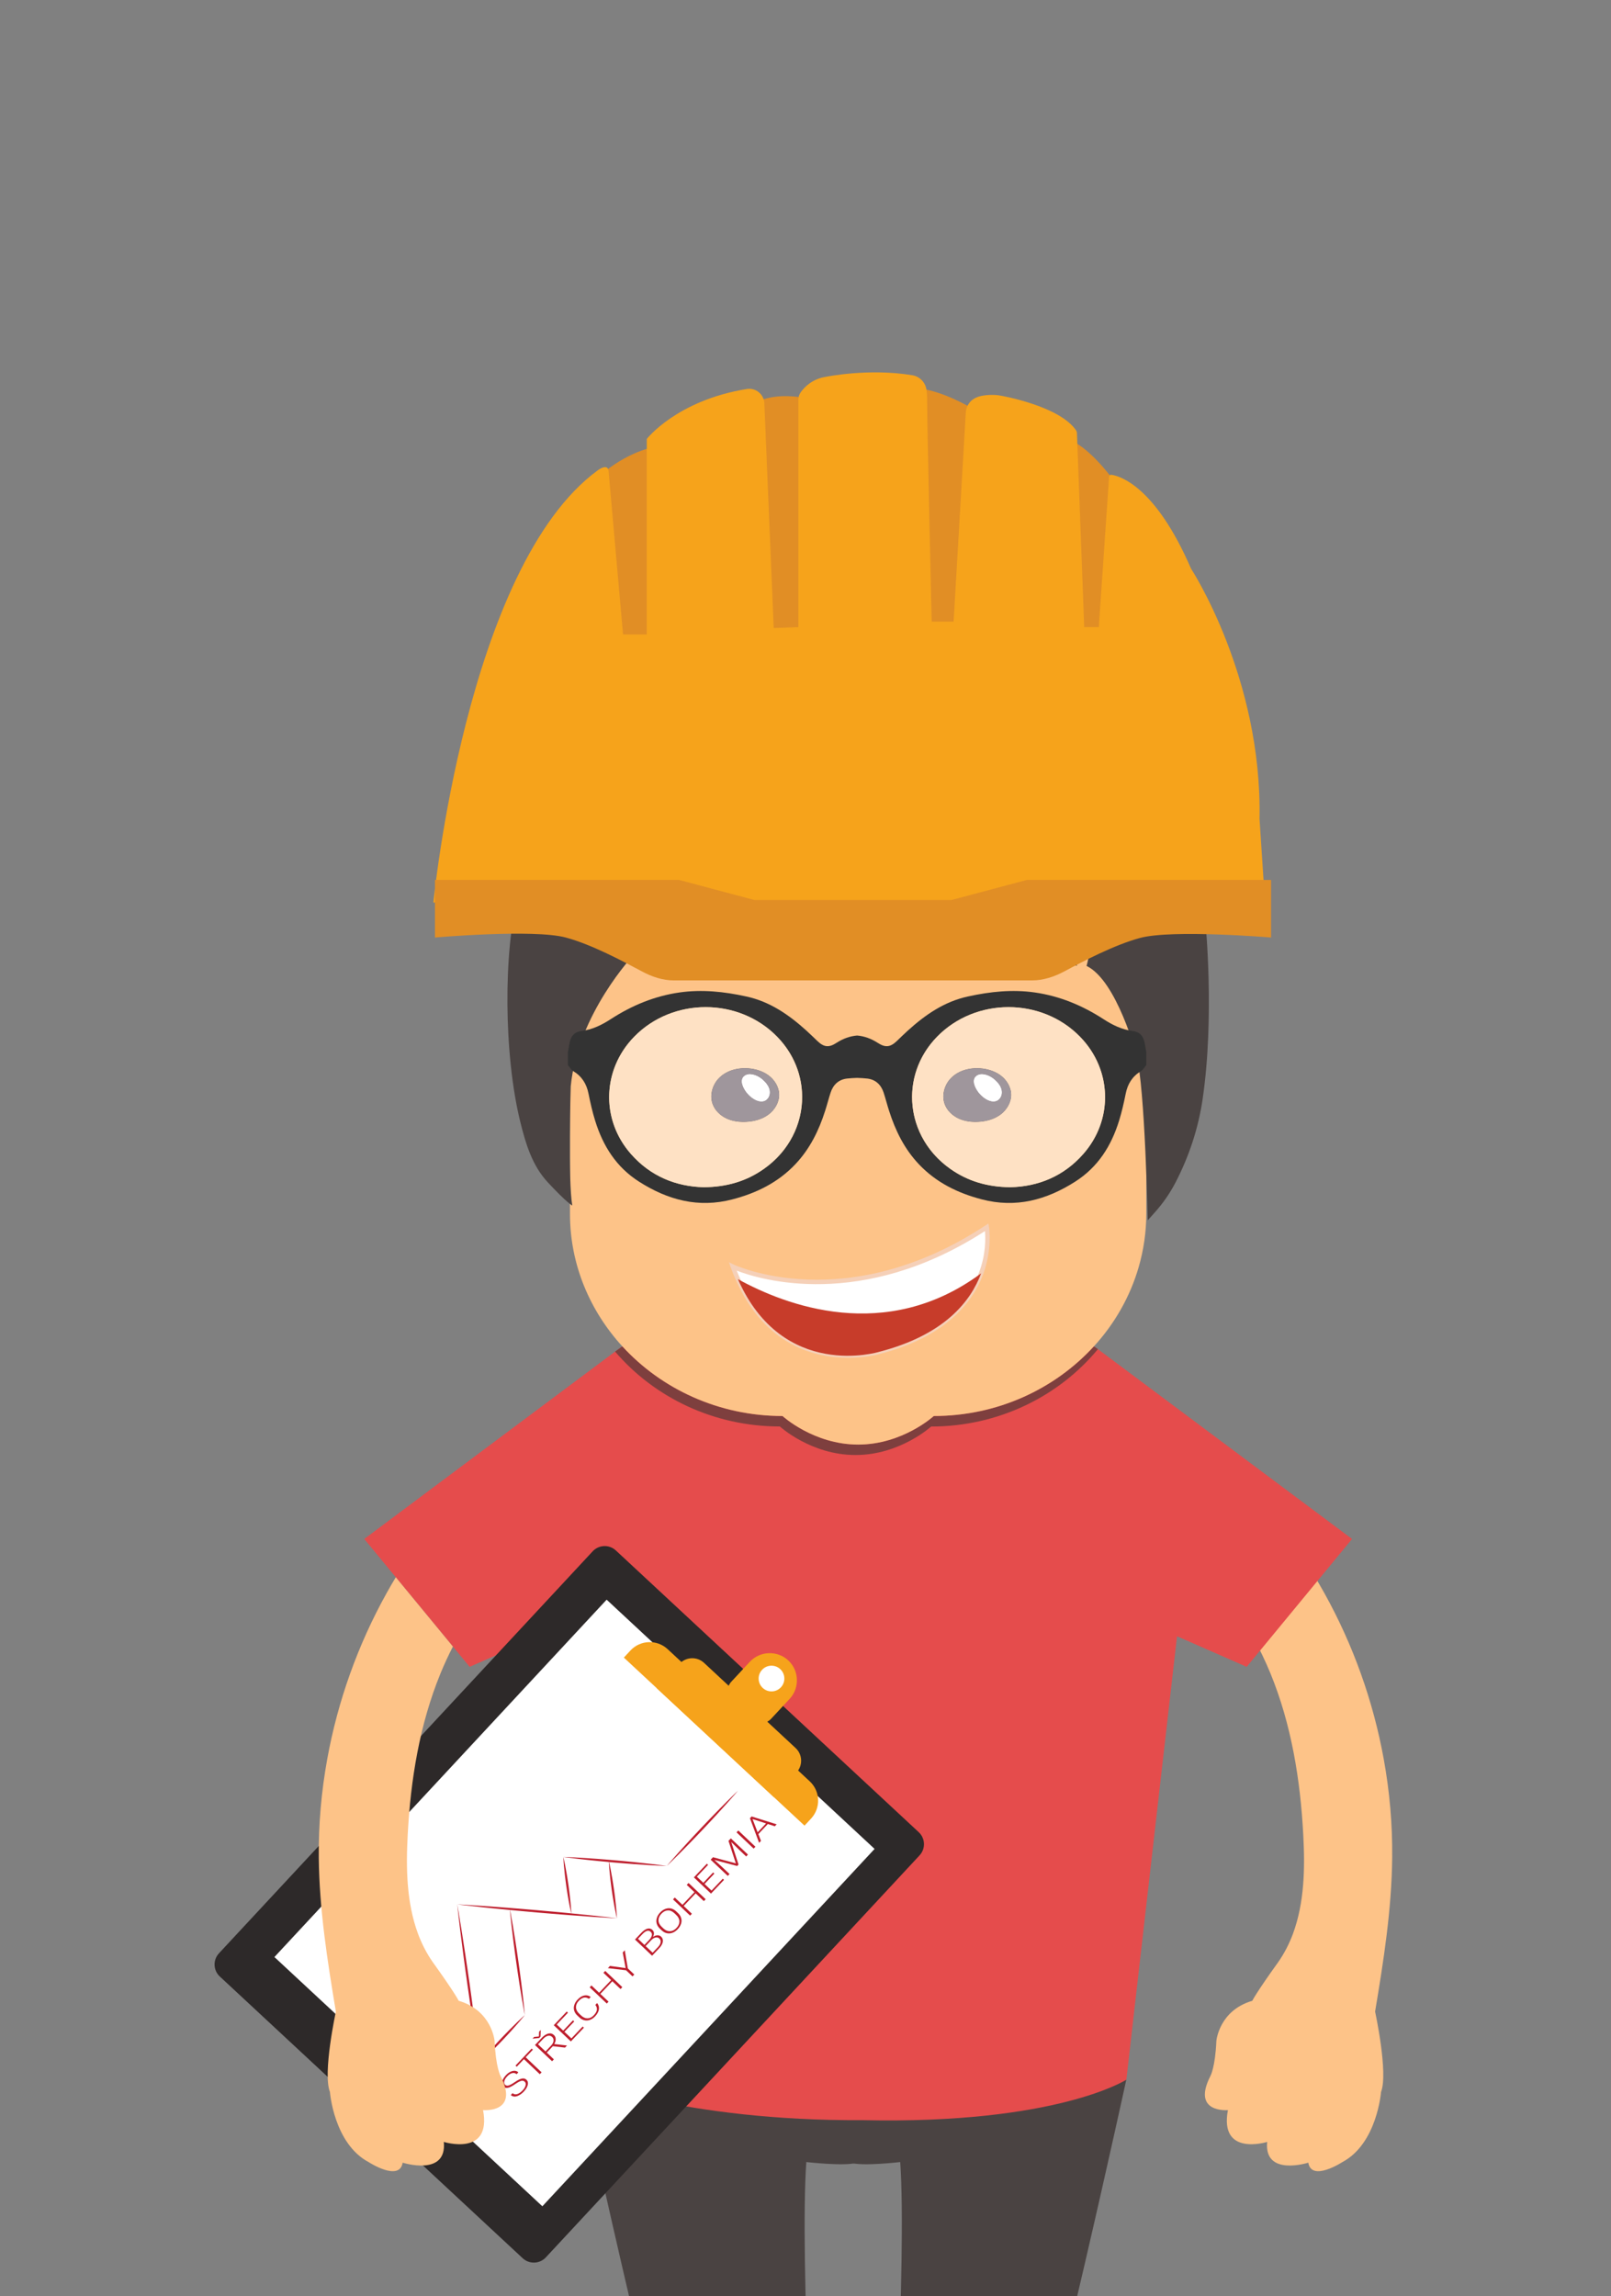 <?xml version="1.0" encoding="UTF-8" standalone="no"?>
<!DOCTYPE svg PUBLIC "-//W3C//DTD SVG 1.1//EN" "http://www.w3.org/Graphics/SVG/1.1/DTD/svg11.dtd">
<svg width="100%" height="100%" viewBox="0 0 400 570" version="1.1" xmlns="http://www.w3.org/2000/svg" xmlns:xlink="http://www.w3.org/1999/xlink" xml:space="preserve" xmlns:serif="http://www.serif.com/" style="fill-rule:evenodd;clip-rule:evenodd;stroke-linejoin:round;stroke-miterlimit:2;">
    <rect x="0" y="0" width="400" height="570" fill="#808080" stroke="none"/>
    <g transform="matrix(0.176,0,0,0.176,-29.196,-155.55)">
        <path d="M1958.33,3244.22C1928.87,3172.34 1881.85,3106.49 1817.84,3062.49C1832.63,3034.42 1854.41,3010.06 1880.66,2992.25C1921.76,2964.3 1940.33,2996.47 1964,3026.11C1990.25,3059.03 2013.85,3093.97 2034.31,3130.79C2074.72,3203.43 2103.11,3282.74 2117.96,3364.51C2126.34,3410.52 2130.43,3457.29 2129.92,3504.06C2129.17,3576.89 2117.84,3649.02 2105.81,3720.91C2105.81,3720.91 2124.68,3807.62 2114.19,3834.23C2114.19,3834.23 2108.72,3907.16 2059.44,3933.24C2059.44,3933.24 2015.98,3961.42 2011.6,3933.94C2011.6,3933.94 1948.82,3954.05 1953.55,3904.69C1953.55,3904.69 1885.71,3925.96 1898.17,3859.81C1898.17,3859.81 1846.4,3864.55 1873.55,3811.6C1873.55,3811.6 1880.27,3799.54 1881.9,3762.19C1881.9,3762.19 1885.63,3719.36 1932.56,3705.64C1932.56,3705.64 1937.47,3695.12 1969.09,3651.16C1977.72,3638.83 1984.64,3625.29 1989.87,3611.32C2006.23,3567 2006.99,3518.6 2004.47,3471.46C2000.38,3393.9 1987.73,3316.1 1958.33,3244.22Z" style="fill:rgb(253,195,136);fill-rule:nonzero;"/>
    </g>
    <g transform="matrix(0.176,0,0,0.176,-29.196,-155.55)">
        <path d="M984.432,3816.89C984.432,3816.89 1089.83,4304 1140.7,4461L1316.69,4461C1316.69,4461 1293.78,4067.81 1303.41,3933.07C1303.41,3933.07 1358,3939.28 1374,3934.13L1374,3817.6L984.432,3816.89Z" style="fill:rgb(74,67,66);fill-rule:nonzero;"/>
    </g>
    <g transform="matrix(0.176,0,0,0.176,-29.196,-155.55)">
        <path d="M1754.84,3816.89C1754.84,3816.89 1648.72,4304 1597.85,4461L1421.86,4461C1421.86,4461 1445.49,4067.81 1435.87,3933.07C1435.87,3933.07 1383,3939.28 1366,3934.13L1366,3817.6L1754.84,3816.89Z" style="fill:rgb(74,67,66);fill-rule:nonzero;"/>
    </g>
    <g transform="matrix(0.176,0,0,0.176,-29.196,-155.55)">
        <path d="M2073.31,3054.31L1924.63,3234.65L1826.38,3191.53L1754.93,3816.9C1754.93,3816.9 1657.3,3879.97 1382.67,3873.99C1130.63,3875.5 984.661,3816.9 984.661,3816.9L926.689,3191.53L828.43,3234.65L804.84,3206.04L724.26,3108.3L679.749,3054.31L1033.64,2790.02L1043.33,2783L1044.02,2783L1345,2781.63L1345,2781.38L1376.46,2781.5L1408,2781.38L1408,2781.63L1709.04,2783L1709.67,2783L1714.77,2786.62L2073.31,3054.31Z" style="fill:rgb(229,76,76);fill-rule:nonzero;"/>
    </g>
    <g transform="matrix(0.176,0,0,0.176,-29.196,-155.55)">
        <path d="M1711.85,2784.54L1709.67,2783L1711.85,2784.54ZM1709.04,2783L1708.73,2783C1708.86,2782.86 1708.99,2782.71 1709.12,2782.58C1718.94,2771.87 1727.93,2760.46 1736,2748.43L1736,2748.6C1727.91,2760.71 1718.89,2772.21 1709.04,2783Z" style="fill:rgb(174,185,184);fill-rule:nonzero;"/>
    </g>
    <g transform="matrix(0.176,0,0,0.176,-29.196,-155.55)">
        <path d="M1736,2748.6L1736,2748.43C1744.62,2735.58 1752.2,2722.03 1758.61,2707.9C1752.2,2722.08 1744.63,2735.69 1736,2748.6Z" style="fill:rgb(174,185,184);fill-rule:nonzero;"/>
    </g>
    <g transform="matrix(0.176,0,0,0.176,-29.196,-155.55)">
        <path d="M1044.02,2783C1020.72,2757.58 1001.98,2728.07 989.185,2695.85C1001.93,2727.87 1020.59,2757.19 1043.84,2782.58C1043.97,2782.71 1044.1,2782.86 1044.23,2783L1044.02,2783Z" style="fill:rgb(174,185,184);fill-rule:nonzero;"/>
    </g>
    <g transform="matrix(0.176,0,0,0.176,-29.196,-155.55)">
        <path d="M1372.79,2935.9C1309.91,2935.9 1266.09,2895.65 1266.09,2895.65C1172.56,2895.65 1088.65,2854.49 1033.64,2790.04L1043.33,2783L1044.23,2783C1099.24,2842.93 1180.2,2880.89 1269.82,2880.89C1269.82,2880.89 1313.7,2921.18 1376.52,2921.18C1439.4,2921.18 1483.23,2880.89 1483.23,2880.89C1572.91,2880.89 1653.73,2842.93 1708.73,2783L1709.67,2783L1711.85,2784.54L1714.77,2786.63C1659.82,2853.03 1574.65,2895.73 1479.48,2895.73C1479.48,2895.73 1435.61,2935.9 1372.79,2935.9Z" style="fill:rgb(126,63,62);fill-rule:nonzero;"/>
    </g>
    <g transform="matrix(0.176,0,0,0.176,-29.196,-155.55)">
        <path d="M1783,2235.39L1783,2596C1783,2621.81 1779.19,2646.93 1772.33,2670.72C1760.25,2712.58 1738.33,2750.72 1709.12,2782.58C1654.11,2842.75 1573.12,2880.89 1483.23,2880.89C1483.23,2880.89 1439.4,2921.18 1376.52,2921.18C1313.7,2921.18 1269.82,2880.89 1269.82,2880.89C1179.99,2880.89 1098.86,2842.75 1043.84,2782.58C998.014,2732.53 969.999,2667.2 969.999,2596L969.999,2235.39C969.999,2215.18 972.455,2195.17 976.672,2176.16C1005.44,2047.5 1126.36,1950 1269.81,1950L1483.19,1950C1647.92,1950 1783,2078.71 1783,2235.39Z" style="fill:rgb(253,195,136);fill-rule:nonzero;"/>
    </g>
    <g transform="matrix(0.176,0,0,0.176,-29.196,-155.55)">
        <path d="M1550.02,2679.64C1535.36,2719.28 1498.08,2766.74 1405.77,2790.46C1405.77,2790.46 1270.36,2831.69 1206.9,2687.84C1204.3,2682.24 1201.94,2676.33 1199.73,2670.18C1199.73,2670.18 1357.46,2746.56 1557.98,2614.69C1557.98,2614.69 1563.19,2644.01 1550.02,2679.64Z" style="fill:white;fill-rule:nonzero;"/>
    </g>
    <g transform="matrix(0.176,0,0,0.176,-29.196,-155.55)">
        <path d="M1205.23,2675.87C1206.71,2679.66 1208.21,2683.18 1209.76,2686.51C1271.34,2826.12 1399.42,2789.11 1404.82,2787.45C1497.95,2763.51 1534,2715.02 1547,2678.55C1557,2652.51 1556.2,2629.71 1555.4,2620.09C1380.98,2732.57 1237.66,2688.37 1205.23,2675.87ZM1362.56,2798.84C1316.42,2798.84 1245.04,2782.09 1204.03,2689.11C1201.54,2683.76 1199.16,2677.9 1196.77,2671.24L1194.17,2664L1201.1,2667.35C1202.66,2668.1 1359.67,2741.33 1556.25,2612.05L1560.24,2609.43L1561.09,2614.14C1561.31,2615.37 1566,2644.72 1553,2680.73C1539,2718.61 1502.21,2768.93 1406.57,2793.51C1406.12,2793.65 1388.24,2798.84 1362.56,2798.84Z" style="fill:rgb(245,208,184);fill-rule:nonzero;"/>
    </g>
    <g transform="matrix(0.176,0,0,0.176,-29.196,-155.55)">
        <path d="M1550.02,2679.64C1535.36,2719.28 1498.08,2766.74 1405.77,2790.46C1405.77,2790.46 1270.36,2831.69 1206.9,2687.84C1273.19,2724.41 1415.47,2779.51 1550.02,2679.64Z" style="fill:rgb(199,60,42);fill-rule:nonzero;"/>
    </g>
    <g transform="matrix(0.176,0,0,0.176,-29.196,-155.55)">
        <path d="M1795.35,2593.38L1785.05,2604.92C1785.05,2604.92 1781.29,2418.63 1769.16,2371.92C1769.16,2371.92 1741.56,2266.75 1698.79,2246.12C1698.79,2246.12 1736.4,2116.59 1638.12,2073.6C1638.12,2073.6 1518.91,2193.96 1324.16,2193.1C1324.16,2193.1 1188.57,2203.42 1065.72,2119.17C1065.72,2119.17 1036.6,2167.31 1060.26,2230.07C1060.26,2230.07 981.084,2313.46 971.075,2415.76C971.075,2415.76 967.023,2549.61 973.27,2584.03C973.27,2584.03 966.055,2580.78 938.649,2551.28C916.547,2527.48 907.482,2496.81 899.862,2465.98C876.295,2370.63 876.147,2224.84 896.756,2146.96C896.756,2146.96 927.09,2016.29 953.785,2005.97C953.785,2005.97 893.116,1820.28 905.856,1772.71C905.856,1772.71 941.651,1863.27 1061.17,1852.38C1061.17,1852.38 1010.21,1782.46 1021.73,1707.95C1021.73,1707.95 1112.73,1775.01 1209.2,1757.24C1209.2,1757.24 1270.51,1750.66 1310.22,1735.57C1327.05,1729.18 1344.35,1723.97 1362.18,1720.86C1430.07,1709.03 1575.22,1696.07 1645.4,1783.03C1645.4,1783.03 1700.91,1840.63 1710.01,1898.66C1710.01,1898.66 1859.25,2003.11 1866.53,2185.36C1866.53,2185.36 1879.64,2317.63 1862.47,2434.16C1856.48,2474.79 1843.56,2514.23 1824.51,2551.09C1816.67,2566.27 1806.88,2580.47 1795.35,2593.38Z" style="fill:rgb(74,67,66);fill-rule:nonzero;"/>
    </g>
    <g transform="matrix(0.176,0,0,0.176,-29.196,-155.55)">
        <path d="M937.721,1850.08C937.721,1850.08 1057.84,2271.91 1495.87,2120.6C1495.87,2120.6 1063.91,2148.11 937.721,1850.08Z" style="fill:rgb(102,99,98);fill-rule:nonzero;"/>
    </g>
    <g transform="matrix(0.176,0,0,0.176,-29.196,-155.55)">
        <path d="M1056.91,1771.09C1056.91,1771.09 1193.63,2140.35 1574.29,1977.94C1574.29,1977.94 1190.41,2029.41 1056.91,1771.09Z" style="fill:rgb(102,99,98);fill-rule:nonzero;"/>
    </g>
    <g transform="matrix(0.176,0,0,0.176,-29.196,-155.55)">
        <path d="M1179.73,2404.68C1170.62,2414.29 1166.68,2429.04 1171.39,2441.42C1174.78,2450.31 1182.22,2457.33 1190.86,2461.33C1199.5,2465.34 1209.24,2466.53 1218.74,2466.02C1229.84,2465.43 1241.06,2462.45 1249.98,2455.84C1258.91,2449.22 1265.25,2438.62 1265.08,2427.51C1264.91,2416.3 1258.14,2405.82 1248.88,2399.51C1233.28,2388.88 1209.66,2387.37 1192.66,2395.43C1187.84,2397.71 1183.4,2400.8 1179.73,2404.68Z" style="fill:rgb(62,44,56);fill-rule:nonzero;"/>
    </g>
    <g transform="matrix(0.176,0,0,0.176,-29.196,-155.55)">
        <path d="M1224.46,2398.82C1220.33,2398.6 1215.83,2400.18 1213.71,2403.73C1211.42,2407.58 1212.45,2412.54 1214.27,2416.63C1217.45,2423.78 1222.87,2429.93 1229.57,2433.98C1234.2,2436.77 1240.07,2438.56 1244.98,2436.29C1249.27,2434.31 1251.82,2429.5 1251.9,2424.78C1251.98,2420.06 1249.89,2415.51 1246.93,2411.83C1241.52,2405.09 1233.33,2399.28 1224.46,2398.82Z" style="fill:white;fill-rule:nonzero;"/>
    </g>
    <g transform="matrix(0.176,0,0,0.176,-29.196,-155.55)">
        <path d="M1507.05,2404.68C1497.94,2414.29 1494,2429.04 1498.71,2441.42C1502.1,2450.31 1509.54,2457.33 1518.18,2461.33C1526.81,2465.34 1536.56,2466.53 1546.06,2466.02C1557.16,2465.43 1568.38,2462.45 1577.3,2455.84C1586.23,2449.22 1592.57,2438.62 1592.4,2427.51C1592.23,2416.3 1585.46,2405.82 1576.2,2399.51C1560.6,2388.88 1536.97,2387.37 1519.97,2395.43C1515.16,2397.71 1510.72,2400.8 1507.05,2404.68Z" style="fill:rgb(62,44,56);fill-rule:nonzero;"/>
    </g>
    <g transform="matrix(0.176,0,0,0.176,-29.196,-155.55)">
        <path d="M1551.78,2398.82C1547.64,2398.6 1543.15,2400.18 1541.03,2403.73C1538.74,2407.58 1539.77,2412.54 1541.58,2416.63C1544.77,2423.78 1550.18,2429.93 1556.89,2433.98C1561.52,2436.77 1567.39,2438.56 1572.3,2436.29C1576.58,2434.31 1579.14,2429.5 1579.22,2424.78C1579.3,2420.06 1577.21,2415.51 1574.25,2411.83C1568.84,2405.09 1560.65,2399.28 1551.78,2398.82Z" style="fill:white;fill-rule:nonzero;"/>
    </g>
    <g transform="matrix(0.176,0,0,0.176,-29.196,-155.55)">
        <path d="M1694.07,2511.4C1666.38,2542.88 1630.62,2557.23 1591.41,2558.23C1558.87,2557.92 1531.04,2549.74 1506.24,2532.11C1442.92,2487.29 1434.36,2401 1487.74,2346.11C1541.93,2290.4 1635.09,2290.27 1689.42,2345.85C1734.73,2392.12 1736.94,2462.81 1694.07,2511.4ZM1243.89,2532.11C1219.08,2549.74 1191.26,2557.92 1158.72,2558.23C1119.5,2557.23 1083.75,2542.88 1056.05,2511.4C1013.19,2462.81 1015.39,2392.12 1060.71,2345.85C1115.03,2290.27 1208.19,2290.4 1262.39,2346.11C1315.77,2401 1307.21,2487.29 1243.89,2532.11ZM1780.56,2353.91C1778.48,2344.85 1774.01,2339.19 1763.63,2337.86C1748.71,2335.97 1735.24,2329.36 1722.65,2321.18C1692.94,2301.92 1660.9,2288.58 1625.65,2283.54C1593.93,2279.01 1562.83,2282.34 1531.67,2289.14C1498.06,2296.38 1471.37,2314.95 1446.63,2337.3C1441.28,2342.14 1436.12,2347.24 1430.9,2352.21C1421.77,2360.84 1414.84,2361.53 1404.27,2354.67C1394.64,2348.44 1384.88,2345.1 1375.06,2344.28C1365.24,2345.1 1355.48,2348.44 1345.86,2354.67C1335.28,2361.53 1328.36,2360.84 1319.23,2352.21C1314,2347.24 1308.84,2342.14 1303.49,2337.3C1278.76,2314.95 1252.07,2296.38 1218.46,2289.14C1187.3,2282.34 1156.2,2279.01 1124.48,2283.54C1089.23,2288.58 1057.19,2301.92 1027.47,2321.18C1014.89,2329.36 1001.41,2335.97 986.499,2337.86C976.114,2339.19 971.644,2344.85 969.566,2353.91C968.559,2358.57 967.929,2363.29 967.047,2368.01L967.047,2385.89C969.566,2388.78 971.515,2392.62 974.663,2394.51C986.812,2401.88 993.359,2412.45 996.129,2426.18C998.71,2439.02 1001.6,2451.92 1005.51,2464.45C1016.52,2499.95 1035.16,2529.78 1067.45,2550.37C1108.11,2576.3 1151.16,2587.82 1198.88,2575.42C1232.93,2566.61 1263.65,2551.56 1288.13,2525.57C1308.4,2504.1 1321.06,2478.36 1329.93,2450.54C1332.7,2442.04 1334.84,2433.41 1337.61,2424.92C1341.26,2413.71 1348.94,2406.35 1360.71,2404.96C1365.43,2404.46 1370.28,2404.14 1375.06,2404.02C1379.85,2404.14 1384.69,2404.46 1389.41,2404.96C1401.19,2406.35 1408.87,2413.71 1412.52,2424.92C1415.28,2433.41 1417.43,2442.04 1420.19,2450.54C1429.07,2478.36 1441.72,2504.1 1461.99,2525.57C1486.48,2551.56 1517.2,2566.61 1551.25,2575.42C1598.96,2587.82 1642.02,2576.3 1682.68,2550.37C1714.97,2529.78 1733.6,2499.95 1744.62,2464.45C1748.52,2451.92 1751.42,2439.02 1754,2426.18C1756.77,2412.45 1763.31,2401.88 1775.46,2394.51C1778.61,2392.62 1780.56,2388.78 1783.08,2385.89L1783.08,2368.01C1782.2,2363.29 1781.57,2358.57 1780.56,2353.91Z" style="fill:rgb(51,51,51);fill-rule:nonzero;"/>
    </g>
    <g transform="matrix(0.176,0,0,0.176,-29.196,-155.55)">
        <path d="M1158.72,2558.23C1119.5,2557.23 1083.75,2542.88 1056.05,2511.4C1035.46,2488.06 1025.27,2459.61 1025.26,2431.22C1025.26,2400.52 1037.17,2369.89 1060.71,2345.85C1087.82,2318.11 1124.62,2304.25 1161.41,2304.25C1198.33,2304.25 1235.24,2318.2 1262.39,2346.11C1286,2370.39 1297.5,2400.82 1297.49,2431.08C1297.48,2469.23 1279.19,2507.12 1243.89,2532.11C1219.08,2549.74 1191.26,2557.92 1158.72,2558.23ZM1216.81,2390.3C1208.31,2390.3 1199.89,2392 1192.66,2395.43C1187.84,2397.71 1183.4,2400.8 1179.73,2404.68C1170.62,2414.29 1166.68,2429.04 1171.39,2441.42C1174.78,2450.31 1182.22,2457.33 1190.86,2461.33C1198.26,2464.76 1206.48,2466.13 1214.66,2466.13C1216.03,2466.13 1217.39,2466.09 1218.74,2466.02C1229.84,2465.43 1241.06,2462.45 1249.98,2455.84C1258.91,2449.22 1265.25,2438.62 1265.08,2427.51C1264.91,2416.3 1258.14,2405.82 1248.88,2399.51C1239.91,2393.4 1228.3,2390.3 1216.81,2390.3Z" style="fill:rgb(254,225,196);fill-rule:nonzero;"/>
    </g>
    <g transform="matrix(0.176,0,0,0.176,-29.196,-155.55)">
        <path d="M1214.66,2466.13C1206.48,2466.13 1198.26,2464.76 1190.86,2461.33C1182.22,2457.33 1174.78,2450.31 1171.39,2441.42C1166.68,2429.04 1170.62,2414.29 1179.73,2404.68C1183.4,2400.8 1187.84,2397.71 1192.66,2395.43C1199.89,2392 1208.31,2390.3 1216.81,2390.3C1228.3,2390.3 1239.91,2393.4 1248.88,2399.51C1258.14,2405.82 1264.91,2416.3 1265.08,2427.51C1265.25,2438.62 1258.91,2449.22 1249.98,2455.84C1241.06,2462.45 1229.84,2465.43 1218.74,2466.02C1217.39,2466.09 1216.03,2466.13 1214.66,2466.13ZM1223.71,2398.8C1219.79,2398.8 1215.7,2400.39 1213.71,2403.73C1211.42,2407.58 1212.45,2412.54 1214.27,2416.63C1217.45,2423.78 1222.87,2429.93 1229.57,2433.98C1232.73,2435.88 1236.47,2437.32 1240.08,2437.32C1241.77,2437.32 1243.42,2437.01 1244.98,2436.29C1249.27,2434.31 1251.82,2429.5 1251.9,2424.78C1251.98,2420.06 1249.89,2415.51 1246.93,2411.83C1241.52,2405.09 1233.33,2399.28 1224.46,2398.82C1224.21,2398.81 1223.96,2398.8 1223.71,2398.8Z" style="fill:rgb(159,150,156);fill-rule:nonzero;"/>
    </g>
    <g transform="matrix(0.176,0,0,0.176,-29.196,-155.55)">
        <path d="M1240.08,2437.32C1236.47,2437.32 1232.73,2435.88 1229.57,2433.98C1222.87,2429.93 1217.45,2423.78 1214.27,2416.63C1212.45,2412.54 1211.42,2407.58 1213.71,2403.73C1215.7,2400.39 1219.79,2398.8 1223.71,2398.8C1223.96,2398.8 1224.21,2398.81 1224.46,2398.82C1233.33,2399.28 1241.52,2405.09 1246.93,2411.83C1249.89,2415.51 1251.98,2420.06 1251.9,2424.78C1251.82,2429.5 1249.27,2434.31 1244.98,2436.29C1243.42,2437.01 1241.77,2437.32 1240.08,2437.32Z" style="fill:white;fill-rule:nonzero;"/>
    </g>
    <g transform="matrix(0.176,0,0,0.176,-29.196,-155.55)">
        <path d="M1591.41,2558.23C1558.87,2557.92 1531.04,2549.74 1506.24,2532.11C1470.93,2507.12 1452.65,2469.23 1452.64,2431.08C1452.63,2400.82 1464.12,2370.39 1487.74,2346.11C1514.88,2318.21 1551.8,2304.25 1588.72,2304.25C1625.51,2304.25 1662.3,2318.11 1689.42,2345.85C1712.96,2369.89 1724.87,2400.52 1724.86,2431.22C1724.86,2459.61 1714.67,2488.06 1694.07,2511.4C1666.38,2542.88 1630.62,2557.23 1591.41,2558.23ZM1544.13,2390.3C1535.63,2390.3 1527.21,2392 1519.97,2395.43C1515.16,2397.71 1510.72,2400.8 1507.05,2404.68C1497.94,2414.29 1494,2429.04 1498.71,2441.42C1502.1,2450.31 1509.54,2457.33 1518.18,2461.33C1525.58,2464.76 1533.8,2466.13 1541.98,2466.13C1543.34,2466.13 1544.7,2466.09 1546.06,2466.02C1557.16,2465.43 1568.38,2462.45 1577.3,2455.84C1586.23,2449.22 1592.57,2438.62 1592.4,2427.51C1592.23,2416.3 1585.46,2405.82 1576.2,2399.51C1567.23,2393.4 1555.61,2390.3 1544.13,2390.3Z" style="fill:rgb(254,225,196);fill-rule:nonzero;"/>
    </g>
    <g transform="matrix(0.176,0,0,0.176,-29.196,-155.55)">
        <path d="M1541.98,2466.13C1533.8,2466.13 1525.58,2464.76 1518.18,2461.33C1509.54,2457.33 1502.1,2450.31 1498.71,2441.42C1494,2429.04 1497.94,2414.29 1507.05,2404.68C1510.72,2400.8 1515.16,2397.71 1519.97,2395.43C1527.21,2392 1535.63,2390.3 1544.13,2390.3C1555.61,2390.3 1567.23,2393.4 1576.2,2399.51C1585.46,2405.82 1592.23,2416.3 1592.4,2427.51C1592.57,2438.62 1586.23,2449.22 1577.3,2455.84C1568.38,2462.45 1557.16,2465.43 1546.06,2466.02C1544.7,2466.09 1543.34,2466.13 1541.98,2466.13ZM1551.03,2398.8C1547.11,2398.8 1543.02,2400.39 1541.03,2403.73C1538.74,2407.58 1539.77,2412.54 1541.58,2416.63C1544.77,2423.78 1550.18,2429.93 1556.89,2433.98C1560.05,2435.88 1563.79,2437.32 1567.4,2437.32C1569.08,2437.32 1570.74,2437.01 1572.3,2436.29C1576.58,2434.31 1579.14,2429.5 1579.22,2424.78C1579.3,2420.06 1577.21,2415.51 1574.25,2411.83C1568.84,2405.09 1560.65,2399.28 1551.78,2398.82C1551.53,2398.81 1551.28,2398.8 1551.03,2398.8Z" style="fill:rgb(159,150,156);fill-rule:nonzero;"/>
    </g>
    <g transform="matrix(0.176,0,0,0.176,-29.196,-155.55)">
        <path d="M1567.4,2437.32C1563.79,2437.32 1560.05,2435.88 1556.89,2433.98C1550.18,2429.93 1544.77,2423.78 1541.58,2416.63C1539.77,2412.54 1538.74,2407.58 1541.03,2403.73C1543.02,2400.39 1547.11,2398.8 1551.03,2398.8C1551.28,2398.8 1551.53,2398.81 1551.78,2398.82C1560.65,2399.28 1568.84,2405.09 1574.25,2411.83C1577.21,2415.51 1579.3,2420.06 1579.22,2424.78C1579.14,2429.5 1576.58,2434.31 1572.3,2436.29C1570.74,2437.01 1569.08,2437.32 1567.4,2437.32Z" style="fill:white;fill-rule:nonzero;"/>
    </g>
    <g transform="matrix(0.176,0,0,0.176,-29.196,-155.55)">
        <path d="M1070.16,2245.88C1070.16,2245.88 1083.93,2209.3 1149.81,2203.68C1149.81,2203.68 1282.17,2193.83 1305.59,2237.4L1201.86,2228.79C1193.87,2228.13 1185.81,2227.94 1177.78,2228.31C1155.6,2229.31 1110.14,2232.91 1070.16,2245.88Z" style="fill:rgb(61,55,54);fill-rule:nonzero;"/>
    </g>
    <g transform="matrix(0.176,0,0,0.176,-29.196,-155.55)">
        <path d="M1685.37,2245.88C1685.37,2245.88 1671.6,2209.3 1605.72,2203.68C1605.72,2203.68 1473.36,2193.83 1449.94,2237.4L1553.68,2228.79C1561.66,2228.13 1569.72,2227.94 1577.75,2228.31C1599.93,2229.31 1645.4,2232.91 1685.37,2245.88Z" style="fill:rgb(61,55,54);fill-rule:nonzero;"/>
    </g>
    <g transform="matrix(0.176,0,0,0.176,-29.196,-155.55)">
        <path d="M1014.87,1552.5C1014.87,1552.5 1062.87,1508.05 1119.55,1511.92L1119.55,1847.52C1119.55,1847.52 1022.77,1858.47 1022.77,1853.97C1022.77,1849.46 1014.87,1552.5 1014.87,1552.5Z" style="fill:rgb(225,142,37);fill-rule:nonzero;"/>
    </g>
    <g transform="matrix(0.176,0,0,0.176,-29.196,-155.55)">
        <path d="M1232.28,1450.43C1238.07,1450.43 1261.26,1432.25 1327.61,1450.93L1355.96,1823.75C1355.96,1823.75 1234.85,1827.29 1234.85,1823.75C1234.85,1816.66 1232.28,1450.43 1232.28,1450.43Z" style="fill:rgb(225,142,37);fill-rule:nonzero;"/>
    </g>
    <g transform="matrix(0.176,0,0,0.176,-29.196,-155.55)">
        <path d="M1455.16,1431.4C1457.09,1431.4 1493.81,1428.82 1566.6,1477.78L1555,1805.01C1555,1805.01 1438.41,1805.01 1438.41,1799.21C1438.41,1793.41 1455.16,1431.4 1455.16,1431.4Z" style="fill:rgb(225,142,37);fill-rule:nonzero;"/>
    </g>
    <g transform="matrix(0.176,0,0,0.176,-29.196,-155.55)">
        <path d="M1668.37,1501.61C1670.95,1504.19 1701.87,1503.54 1762.42,1597.59L1758.56,1797.92C1758.56,1797.92 1659.36,1829.99 1659.36,1824.91C1659.36,1819.82 1668.37,1501.61 1668.37,1501.61Z" style="fill:rgb(225,142,37);fill-rule:nonzero;"/>
    </g>
    <g transform="matrix(0.176,0,0,0.176,-29.196,-155.55)">
        <path d="M777.309,2156.72C777.309,2156.72 823.183,1683.21 1009.18,1547.13C1015.98,1542.16 1023.75,1539.82 1024.43,1548.2L1044.83,1778.6L1078.32,1778.6L1078.32,1502.9C1078.32,1502.9 1120.56,1448.44 1219.48,1432.43C1232.1,1430.38 1243.66,1439.9 1244.19,1452.68L1257.4,1769.58L1292.18,1768.29L1292.18,1447.51C1292.18,1443.61 1293.43,1439.83 1295.73,1436.7C1300.89,1429.64 1311.99,1418.14 1330.83,1415.29C1330.83,1415.29 1391.15,1402.77 1452.96,1413.04C1463.27,1414.75 1471.31,1422.93 1472.88,1433.27C1473.47,1437.15 1473.84,1441.84 1473.84,1447.5C1473.84,1486.15 1480.28,1760.56 1480.28,1760.56L1511.2,1760.56L1528.4,1465.73C1529.02,1455.08 1535.57,1446.93 1545.66,1443.47C1553.43,1440.81 1567.41,1439.78 1577.87,1441.86C1577.87,1441.86 1659.83,1455.94 1683.73,1490.45C1684.66,1491.78 1685.15,1493.38 1685.21,1495L1695.43,1768.29L1716.04,1768.29L1730.56,1555.99C1730.68,1554.36 1732.15,1553.16 1733.76,1553.4C1746.28,1555.25 1796.02,1569.95 1846.16,1685.84C1846.16,1685.84 1946.65,1839.2 1942.79,2038.89L1950.52,2156.72L777.309,2156.72Z" style="fill:rgb(246,163,27);fill-rule:nonzero;"/>
    </g>
    <g transform="matrix(0.176,0,0,0.176,-29.196,-155.55)">
        <path d="M1614.31,2124.85L1508.03,2153.19L1230.3,2153.19L1124.01,2124.85L779.489,2124.85L779.489,2206.05C779.489,2206.05 918.564,2193.86 964.074,2206.05C1000.41,2215.78 1045.39,2239.85 1071.35,2253.78C1085.43,2261.34 1100.66,2266.54 1116.64,2266.54L1621.68,2266.54C1637.66,2266.54 1653.38,2261.34 1667.47,2253.78C1693.42,2239.85 1738.03,2216.34 1774.37,2206.61C1819.88,2194.42 1959.08,2206.05 1959.08,2206.05L1959.08,2124.85L1614.31,2124.85Z" style="fill:rgb(225,142,37);fill-rule:nonzero;"/>
    </g>
    <g transform="matrix(0.176,0,0,0.176,-29.196,-155.55)">
        <path d="M903.25,4068.71L475.967,3671.37C466.616,3662.67 466.084,3648.04 474.78,3638.69L1002.04,3071.69C1010.74,3062.34 1025.37,3061.81 1034.72,3070.51L1462,3467.84C1471.35,3476.54 1471.88,3491.17 1463.19,3500.52L935.928,4067.52C927.231,4076.87 912.601,4077.4 903.25,4068.71Z" style="fill:rgb(45,41,41);fill-rule:nonzero;"/>
    </g>
    <g transform="matrix(0.176,0,0,0.176,-29.196,-155.55)">
        <path d="M931.029,3995.44L553.025,3643.93L1021.71,3139.92L1399.71,3491.44L931.029,3995.44Z" style="fill:white;fill-rule:nonzero;"/>
    </g>
    <g transform="matrix(0.621,-0.655,0.655,0.621,90.714,492.586)">
        <g>
            <g>
                <g>
                    <g>
                        <clipPath id="_clip1">
                            <path d="M-40,246.734L143.643,166.729L143.643,-80L-40,1.091L-40,246.734Z"/>
                        </clipPath>
                        <g clip-path="url(#_clip1)">
                            <path d="M5.99,37.301L24.068,37.301L5.99,37.301Z" style="fill:rgb(237,28,36);fill-rule:nonzero;"/>
                        </g>
                    </g>
                </g>
                <g>
                    <g>
                        <g>
                            <clipPath id="_clip2">
                                <path d="M-40,246.734L143.643,166.729L143.643,-80L-40,1.091L-40,246.734Z"/>
                            </clipPath>
                            <g clip-path="url(#_clip2)">
                                <g>
                                    <g>
                                        <clipPath id="_clip3">
                                            <path d="M-40,1.091L143.643,-80L143.643,166.729L-40,246.734L-40,1.091Z"/>
                                        </clipPath>
                                        <g clip-path="url(#_clip3)">
                                            <path d="M5.99,37.63C5.99,37.63 7.12,37.527 8.815,37.453C9.239,37.433 9.698,37.412 10.183,37.399C10.669,37.383 11.181,37.364 11.71,37.358C12.239,37.35 12.787,37.331 13.344,37.33C13.899,37.327 14.464,37.323 15.029,37.319C15.594,37.322 16.159,37.326 16.715,37.33C17.272,37.33 17.819,37.348 18.348,37.357C19.407,37.378 20.396,37.412 21.244,37.452C22.938,37.526 24.068,37.629 24.068,37.629C24.068,37.629 22.938,37.735 21.244,37.808C20.397,37.849 19.408,37.881 18.348,37.904C17.818,37.911 17.271,37.929 16.715,37.929C16.159,37.933 15.594,37.936 15.029,37.94C14.464,37.936 13.899,37.932 13.344,37.928C12.787,37.928 12.24,37.91 11.71,37.902C11.18,37.894 10.669,37.875 10.183,37.86C9.698,37.846 9.239,37.826 8.815,37.805C7.12,37.735 5.99,37.63 5.99,37.63" style="fill:rgb(190,30,45);fill-rule:nonzero;"/>
                                        </g>
                                    </g>
                                </g>
                                <g>
                                    <g>
                                        <clipPath id="_clip4">
                                            <path d="M-40,1.091L143.643,-80L143.643,166.729L-40,246.734L-40,1.091Z"/>
                                        </clipPath>
                                        <g clip-path="url(#_clip4)">
                                            <path d="M5.99,37.63L33.374,3.192" style="fill:none;fill-rule:nonzero;"/>
                                        </g>
                                    </g>
                                </g>
                                <g>
                                    <g>
                                        <clipPath id="_clip5">
                                            <path d="M-40,1.091L143.643,-80L143.643,166.729L-40,246.734L-40,1.091Z"/>
                                        </clipPath>
                                        <g clip-path="url(#_clip5)">
                                            <path d="M5.99,37.63C5.99,37.63 6.093,37.493 6.284,37.233C6.478,36.975 6.76,36.596 7.119,36.114C7.847,35.156 8.873,33.775 10.129,32.139C10.757,31.322 11.439,30.436 12.159,29.5C12.885,28.565 13.649,27.581 14.439,26.563C15.235,25.55 16.057,24.501 16.892,23.436C17.732,22.374 18.584,21.295 19.438,20.217C20.295,19.144 21.153,18.069 21.999,17.012C22.842,15.953 23.685,14.922 24.494,13.917C26.115,11.913 27.639,10.05 28.955,8.46C30.265,6.867 31.378,5.558 32.148,4.632C32.538,4.173 32.843,3.812 33.052,3.566C33.261,3.32 33.373,3.19 33.373,3.19C33.373,3.19 33.27,3.329 33.078,3.587C32.885,3.846 32.603,4.225 32.243,4.708C31.514,5.666 30.49,7.047 29.233,8.682C27.982,10.322 26.51,12.225 24.923,14.257C24.127,15.271 23.312,16.325 22.47,17.384C21.63,18.446 20.778,19.525 19.925,20.603C19.066,21.677 18.208,22.751 17.362,23.809C16.513,24.863 15.677,25.9 14.868,26.902C14.055,27.902 13.267,28.87 12.522,29.785C11.772,30.699 11.062,31.561 10.408,32.358C9.097,33.951 7.984,35.262 7.214,36.187C6.826,36.646 6.52,37.007 6.311,37.253C6.102,37.5 5.99,37.63 5.99,37.63" style="fill:rgb(190,30,45);fill-rule:nonzero;"/>
                                        </g>
                                    </g>
                                </g>
                                <g>
                                    <g>
                                        <clipPath id="_clip6">
                                            <path d="M-40,1.091L143.643,-80L143.643,166.729L-40,246.734L-40,1.091Z"/>
                                        </clipPath>
                                        <g clip-path="url(#_clip6)">
                                            <path d="M33.374,3.192L60.845,37.743" style="fill:none;fill-rule:nonzero;"/>
                                        </g>
                                    </g>
                                </g>
                                <g>
                                    <g>
                                        <clipPath id="_clip7">
                                            <path d="M-40,1.091L143.643,-80L143.643,166.729L-40,246.734L-40,1.091Z"/>
                                        </clipPath>
                                        <g clip-path="url(#_clip7)">
                                            <path d="M33.374,3.192C33.374,3.192 33.484,3.323 33.694,3.57C33.903,3.817 34.211,4.178 34.601,4.639C35.372,5.567 36.49,6.881 37.805,8.479C38.461,9.278 39.173,10.146 39.926,11.061C40.674,11.98 41.463,12.951 42.279,13.955C43.091,14.961 43.93,16.002 44.781,17.059C45.629,18.119 46.491,19.196 47.352,20.273C48.208,21.355 49.064,22.437 49.907,23.502C50.752,24.565 51.57,25.622 52.367,26.639C53.96,28.677 55.436,30.587 56.692,32.232C57.954,33.873 58.983,35.258 59.713,36.219C60.073,36.704 60.357,37.084 60.55,37.344C60.743,37.604 60.845,37.742 60.845,37.742C60.845,37.742 60.733,37.611 60.523,37.365C60.315,37.118 60.007,36.756 59.617,36.295C58.845,35.368 57.728,34.054 56.413,32.456C55.094,30.86 53.565,28.992 51.938,26.981C51.127,25.974 50.281,24.939 49.435,23.877C48.588,22.815 47.726,21.738 46.865,20.662C46.01,19.579 45.154,18.498 44.312,17.432C43.474,16.364 42.649,15.312 41.851,14.294C41.058,13.273 40.291,12.285 39.563,11.349C38.84,10.411 38.157,9.522 37.525,8.701C36.265,7.06 35.236,5.675 34.506,4.714C34.145,4.231 33.86,3.851 33.667,3.591C33.476,3.332 33.374,3.192 33.374,3.192" style="fill:rgb(190,30,45);fill-rule:nonzero;"/>
                                        </g>
                                    </g>
                                </g>
                                <g>
                                    <g>
                                        <clipPath id="_clip8">
                                            <path d="M-40,1.091L143.643,-80L143.643,166.729L-40,246.734L-40,1.091Z"/>
                                        </clipPath>
                                        <g clip-path="url(#_clip8)">
                                            <path d="M24.068,37.63L42.413,14.56" style="fill:none;fill-rule:nonzero;"/>
                                        </g>
                                    </g>
                                </g>
                                <g>
                                    <g>
                                        <clipPath id="_clip9">
                                            <path d="M-40,1.091L143.643,-80L143.643,166.729L-40,246.734L-40,1.091Z"/>
                                        </clipPath>
                                        <g clip-path="url(#_clip9)">
                                            <path d="M24.068,37.63C24.068,37.63 25.133,36.124 26.796,33.916C27.212,33.363 27.66,32.765 28.143,32.136C28.623,31.508 29.129,30.843 29.659,30.162C30.19,29.48 30.732,28.772 31.296,28.061C31.857,27.349 32.428,26.626 32.999,25.903C33.575,25.184 34.151,24.465 34.718,23.758C35.282,23.048 35.851,22.361 36.395,21.69C37.486,20.352 38.516,19.111 39.407,18.055C41.185,15.938 42.414,14.56 42.414,14.56C42.414,14.56 41.349,16.069 39.687,18.277C38.858,19.383 37.882,20.666 36.823,22.031C36.292,22.712 35.751,23.422 35.187,24.132C34.625,24.844 34.055,25.567 33.484,26.291C32.908,27.01 32.332,27.728 31.765,28.436C31.2,29.144 30.631,29.832 30.087,30.503C29.543,31.174 29.009,31.815 28.504,32.425C28.002,33.037 27.519,33.61 27.074,34.138C25.297,36.254 24.068,37.63 24.068,37.63" style="fill:rgb(190,30,45);fill-rule:nonzero;"/>
                                        </g>
                                    </g>
                                </g>
                                <g>
                                    <g>
                                        <clipPath id="_clip10">
                                            <path d="M-40,1.091L143.643,-80L143.643,166.729L-40,246.734L-40,1.091Z"/>
                                        </clipPath>
                                        <g clip-path="url(#_clip10)">
                                            <path d="M53.08,27.768L62.917,15.396" style="fill:none;fill-rule:nonzero;"/>
                                        </g>
                                    </g>
                                </g>
                                <g>
                                    <g>
                                        <clipPath id="_clip11">
                                            <path d="M-40,1.091L143.643,-80L143.643,166.729L-40,246.734L-40,1.091Z"/>
                                        </clipPath>
                                        <g clip-path="url(#_clip11)">
                                            <path d="M53.08,27.768C53.08,27.768 53.614,26.93 54.478,25.724C54.693,25.422 54.927,25.095 55.181,24.755C55.432,24.413 55.696,24.051 55.977,23.684C56.26,23.315 56.544,22.931 56.846,22.55C57.146,22.167 57.45,21.778 57.754,21.39C58.065,21.006 58.375,20.621 58.681,20.243C58.984,19.862 59.295,19.499 59.59,19.141C60.183,18.43 60.747,17.774 61.239,17.219C62.219,16.106 62.916,15.398 62.916,15.398C62.916,15.398 62.383,16.237 61.519,17.441C61.089,18.046 60.577,18.744 60.018,19.482C59.735,19.85 59.453,20.235 59.15,20.616C58.85,20.998 58.546,21.387 58.241,21.776C57.931,22.16 57.621,22.545 57.316,22.922C57.012,23.302 56.701,23.666 56.407,24.023C56.112,24.381 55.819,24.72 55.542,25.043C55.268,25.367 55.002,25.667 54.756,25.946C53.777,27.059 53.08,27.768 53.08,27.768" style="fill:rgb(190,30,45);fill-rule:nonzero;"/>
                                        </g>
                                    </g>
                                </g>
                                <g>
                                    <g>
                                        <clipPath id="_clip12">
                                            <path d="M-40,1.091L143.643,-80L143.643,166.729L-40,246.734L-40,1.091Z"/>
                                        </clipPath>
                                        <g clip-path="url(#_clip12)">
                                            <path d="M62.917,15.397L80.685,37.743" style="fill:none;fill-rule:nonzero;"/>
                                        </g>
                                    </g>
                                </g>
                                <g>
                                    <g>
                                        <clipPath id="_clip13">
                                            <path d="M-40,1.091L143.643,-80L143.643,166.729L-40,246.734L-40,1.091Z"/>
                                        </clipPath>
                                        <g clip-path="url(#_clip13)">
                                            <path d="M62.917,15.397C62.917,15.397 64.109,16.728 65.832,18.777C66.264,19.289 66.731,19.843 67.22,20.435C67.709,21.025 68.227,21.646 68.753,22.296C69.28,22.946 69.831,23.611 70.378,24.298C70.927,24.983 71.486,25.68 72.044,26.375C72.596,27.076 73.149,27.778 73.693,28.466C74.24,29.154 74.763,29.841 75.277,30.501C76.301,31.824 77.247,33.067 78.048,34.14C79.655,36.281 80.684,37.742 80.684,37.742C80.684,37.742 79.492,36.41 77.768,34.362C76.903,33.34 75.906,32.137 74.848,30.842C74.321,30.193 73.769,29.527 73.223,28.84C72.674,28.154 72.116,27.459 71.558,26.763C71.006,26.061 70.453,25.361 69.909,24.672C69.364,23.984 68.839,23.297 68.325,22.637C67.81,21.977 67.323,21.333 66.857,20.722C66.39,20.114 65.956,19.534 65.555,18.998C63.946,16.858 62.917,15.397 62.917,15.397" style="fill:rgb(190,30,45);fill-rule:nonzero;"/>
                                        </g>
                                    </g>
                                </g>
                                <g>
                                    <g>
                                        <clipPath id="_clip14">
                                            <path d="M-40,1.091L143.643,-80L143.643,166.729L-40,246.734L-40,1.091Z"/>
                                        </clipPath>
                                        <g clip-path="url(#_clip14)">
                                            <path d="M60.806,37.708L70.732,25.224" style="fill:none;fill-rule:nonzero;"/>
                                        </g>
                                    </g>
                                </g>
                                <g>
                                    <g>
                                        <clipPath id="_clip15">
                                            <path d="M-40,1.091L143.643,-80L143.643,166.729L-40,246.734L-40,1.091Z"/>
                                        </clipPath>
                                        <g clip-path="url(#_clip15)">
                                            <path d="M60.806,37.708C60.806,37.708 61.345,36.863 62.218,35.646C62.435,35.342 62.671,35.011 62.927,34.669C63.181,34.323 63.447,33.959 63.732,33.588C64.017,33.217 64.304,32.828 64.607,32.443C64.91,32.057 65.218,31.664 65.524,31.272C65.837,30.884 66.149,30.497 66.459,30.114C66.763,29.729 67.078,29.363 67.376,29.003C67.975,28.285 68.543,27.623 69.04,27.063C70.028,25.938 70.731,25.223 70.731,25.223C70.731,25.223 70.192,26.069 69.319,27.285C68.885,27.895 68.369,28.598 67.804,29.343C67.519,29.715 67.234,30.104 66.928,30.488C66.625,30.874 66.318,31.266 66.01,31.659C65.698,32.047 65.385,32.434 65.077,32.816C64.769,33.2 64.456,33.567 64.159,33.927C63.863,34.288 63.566,34.629 63.288,34.955C63.011,35.282 62.743,35.586 62.494,35.867C61.507,36.993 60.806,37.708 60.806,37.708" style="fill:rgb(190,30,45);fill-rule:nonzero;"/>
                                        </g>
                                    </g>
                                </g>
                                <g>
                                    <g>
                                        <clipPath id="_clip16">
                                            <path d="M-40,1.091L143.643,-80L143.643,166.729L-40,246.734L-40,1.091Z"/>
                                        </clipPath>
                                        <g clip-path="url(#_clip16)">
                                            <path d="M80.687,37.757L109.195,37.727" style="fill:none;fill-rule:nonzero;"/>
                                        </g>
                                    </g>
                                </g>
                                <g>
                                    <g>
                                        <clipPath id="_clip17">
                                            <path d="M-40,1.091L143.643,-80L143.643,166.729L-40,246.734L-40,1.091Z"/>
                                        </clipPath>
                                        <g clip-path="url(#_clip17)">
                                            <path d="M80.687,37.757C80.687,37.757 82.468,37.652 85.14,37.575C85.808,37.555 86.533,37.534 87.298,37.519C88.063,37.502 88.87,37.483 89.706,37.475C90.541,37.466 91.404,37.448 92.281,37.445C93.158,37.441 94.05,37.437 94.94,37.432C95.832,37.434 96.722,37.438 97.599,37.44C98.476,37.439 99.339,37.457 100.175,37.463C101.846,37.483 103.404,37.514 104.741,37.553C107.414,37.624 109.196,37.727 109.196,37.727C109.196,37.727 107.414,37.834 104.742,37.91C103.405,37.952 101.846,37.987 100.176,38.01C99.341,38.019 98.477,38.038 97.601,38.039C96.724,38.044 95.833,38.048 94.942,38.052C94.051,38.05 93.16,38.047 92.282,38.045C91.406,38.045 90.542,38.028 89.707,38.021C88.872,38.014 88.064,37.996 87.299,37.981C86.533,37.969 85.809,37.949 85.141,37.93C82.467,37.86 80.687,37.757 80.687,37.757" style="fill:rgb(190,30,45);fill-rule:nonzero;"/>
                                        </g>
                                    </g>
                                </g>
                            </g>
                        </g>
                    </g>
                </g>
                <g>
                    <g>
                        <g>
                            <clipPath id="_clip18">
                                <path d="M-40,246.734L143.643,166.729L143.643,-80L-40,1.091L-40,246.734Z"/>
                            </clipPath>
                            <g clip-path="url(#_clip18)">
                                <g transform="matrix(1.293,0,0,1,4.953,51.81)">
                                    <g transform="matrix(9.119,0,0,9.119,0,0)">
                                        <path d="M0.492,-0.175C0.492,-0.214 0.478,-0.245 0.451,-0.268C0.423,-0.291 0.372,-0.313 0.299,-0.334C0.225,-0.354 0.172,-0.377 0.138,-0.401C0.09,-0.436 0.065,-0.481 0.065,-0.537C0.065,-0.591 0.088,-0.636 0.133,-0.67C0.177,-0.704 0.235,-0.721 0.304,-0.721C0.351,-0.721 0.394,-0.712 0.431,-0.693C0.468,-0.675 0.497,-0.65 0.518,-0.617C0.538,-0.585 0.548,-0.548 0.548,-0.508L0.488,-0.508C0.488,-0.557 0.471,-0.596 0.438,-0.625C0.405,-0.655 0.36,-0.669 0.304,-0.669C0.25,-0.669 0.207,-0.657 0.174,-0.633C0.142,-0.609 0.126,-0.577 0.126,-0.538C0.126,-0.502 0.14,-0.472 0.169,-0.45C0.198,-0.427 0.245,-0.407 0.309,-0.389C0.372,-0.372 0.421,-0.354 0.454,-0.335C0.486,-0.316 0.511,-0.294 0.528,-0.268C0.544,-0.242 0.553,-0.211 0.553,-0.176C0.553,-0.12 0.53,-0.075 0.486,-0.041C0.441,-0.007 0.382,0.01 0.309,0.01C0.258,0.01 0.212,0.001 0.171,-0.017C0.129,-0.035 0.097,-0.06 0.075,-0.092C0.054,-0.125 0.043,-0.161 0.043,-0.203L0.103,-0.203C0.103,-0.153 0.122,-0.113 0.159,-0.084C0.197,-0.056 0.246,-0.041 0.309,-0.041C0.364,-0.041 0.408,-0.053 0.442,-0.078C0.475,-0.102 0.492,-0.134 0.492,-0.175Z" style="fill:rgb(190,30,45);fill-rule:nonzero;"/>
                                    </g>
                                    <g transform="matrix(9.119,0,0,9.119,5.401,0)">
                                        <path d="M0.572,-0.66L0.329,-0.66L0.329,-0L0.269,-0L0.269,-0.66L0.025,-0.66L0.025,-0.711L0.572,-0.711L0.572,-0.66Z" style="fill:rgb(190,30,45);fill-rule:nonzero;"/>
                                    </g>
                                    <g transform="matrix(9.119,0,0,9.119,10.846,0)">
                                        <path d="M0.355,-0.296L0.149,-0.296L0.149,-0L0.088,-0L0.088,-0.711L0.319,-0.711C0.395,-0.711 0.454,-0.693 0.497,-0.656C0.54,-0.619 0.561,-0.568 0.561,-0.501C0.561,-0.456 0.548,-0.416 0.521,-0.381C0.494,-0.346 0.458,-0.322 0.414,-0.309L0.591,-0.006L0.591,-0L0.527,-0L0.355,-0.296ZM0.149,-0.347L0.333,-0.347C0.383,-0.347 0.424,-0.361 0.455,-0.39C0.485,-0.419 0.5,-0.456 0.5,-0.501C0.5,-0.552 0.485,-0.59 0.453,-0.618C0.421,-0.646 0.376,-0.66 0.318,-0.66L0.149,-0.66L0.149,-0.347ZM0.296,-0.803L0.38,-0.897L0.432,-0.897L0.432,-0.892L0.317,-0.764L0.275,-0.764L0.16,-0.892L0.16,-0.897L0.212,-0.897L0.296,-0.803Z" style="fill:rgb(190,30,45);fill-rule:nonzero;"/>
                                    </g>
                                    <g transform="matrix(9.119,0,0,9.119,16.634,0)">
                                        <path d="M0.482,-0.341L0.15,-0.341L0.15,-0.051L0.532,-0.051L0.532,-0L0.09,-0L0.09,-0.711L0.53,-0.711L0.53,-0.66L0.15,-0.66L0.15,-0.392L0.482,-0.392L0.482,-0.341Z" style="fill:rgb(190,30,45);fill-rule:nonzero;"/>
                                    </g>
                                    <g transform="matrix(9.119,0,0,9.119,21.821,0)">
                                        <path d="M0.593,-0.222C0.585,-0.147 0.558,-0.09 0.513,-0.05C0.468,-0.01 0.407,0.01 0.332,0.01C0.279,0.01 0.232,-0.003 0.192,-0.03C0.151,-0.056 0.12,-0.094 0.098,-0.142C0.076,-0.19 0.064,-0.245 0.064,-0.308L0.064,-0.4C0.064,-0.463 0.075,-0.519 0.097,-0.568C0.119,-0.617 0.151,-0.654 0.193,-0.681C0.234,-0.707 0.282,-0.721 0.336,-0.721C0.412,-0.721 0.472,-0.7 0.516,-0.659C0.56,-0.618 0.586,-0.561 0.593,-0.488L0.533,-0.488C0.518,-0.609 0.452,-0.669 0.336,-0.669C0.271,-0.669 0.22,-0.645 0.182,-0.597C0.144,-0.549 0.125,-0.482 0.125,-0.397L0.125,-0.311C0.125,-0.229 0.143,-0.163 0.18,-0.114C0.218,-0.065 0.268,-0.041 0.332,-0.041C0.394,-0.041 0.442,-0.056 0.474,-0.086C0.506,-0.116 0.525,-0.161 0.533,-0.222L0.593,-0.222Z" style="fill:rgb(190,30,45);fill-rule:nonzero;"/>
                                    </g>
                                    <g transform="matrix(9.119,0,0,9.119,27.743,0)">
                                        <g>
                                            <path d="M0.617,-0L0.556,-0L0.556,-0.341L0.15,-0.341L0.15,-0L0.09,-0L0.09,-0.711L0.15,-0.711L0.15,-0.392L0.556,-0.392L0.556,-0.711L0.617,-0.711L0.617,-0Z" style="fill:rgb(190,30,45);fill-rule:nonzero;"/>
                                        </g>
                                    </g>
                                    <g transform="matrix(1,0,0,1,34.076,0)">
                                        <g transform="matrix(9.119,0,0,9.119,0,0)">
                                            <path d="M0.298,-0.323L0.516,-0.711L0.585,-0.711L0.328,-0.268L0.328,-0L0.268,-0L0.268,-0.268L0.012,-0.711L0.083,-0.711L0.298,-0.323Z" style="fill:rgb(190,30,45);fill-rule:nonzero;"/>
                                        </g>
                                        <g transform="matrix(9.119,0,0,9.119,7.676,0)">
                                            <path d="M0.09,-0L0.09,-0.711L0.3,-0.711C0.376,-0.711 0.434,-0.695 0.473,-0.664C0.513,-0.632 0.532,-0.586 0.532,-0.525C0.532,-0.488 0.522,-0.456 0.502,-0.429C0.482,-0.402 0.455,-0.382 0.42,-0.371C0.461,-0.361 0.495,-0.341 0.52,-0.31C0.545,-0.278 0.558,-0.242 0.558,-0.2C0.558,-0.137 0.537,-0.088 0.497,-0.053C0.456,-0.018 0.4,-0 0.328,-0L0.09,-0ZM0.15,-0.342L0.15,-0.051L0.33,-0.051C0.382,-0.051 0.422,-0.064 0.452,-0.09C0.483,-0.116 0.498,-0.153 0.498,-0.199C0.498,-0.243 0.483,-0.278 0.454,-0.303C0.426,-0.329 0.386,-0.342 0.335,-0.342L0.15,-0.342ZM0.15,-0.392L0.314,-0.392C0.364,-0.393 0.403,-0.405 0.43,-0.427C0.458,-0.45 0.472,-0.483 0.472,-0.526C0.472,-0.572 0.457,-0.606 0.429,-0.627C0.4,-0.649 0.357,-0.66 0.3,-0.66L0.15,-0.66L0.15,-0.392Z" style="fill:rgb(190,30,45);fill-rule:nonzero;"/>
                                        </g>
                                        <g transform="matrix(9.119,0,0,9.119,13.264,0)">
                                            <path d="M0.615,-0.317C0.615,-0.251 0.604,-0.194 0.581,-0.145C0.559,-0.095 0.526,-0.057 0.484,-0.03C0.442,-0.004 0.394,0.01 0.339,0.01C0.256,0.01 0.189,-0.02 0.138,-0.079C0.087,-0.139 0.061,-0.219 0.061,-0.32L0.061,-0.393C0.061,-0.458 0.073,-0.515 0.095,-0.565C0.118,-0.615 0.151,-0.654 0.193,-0.68C0.235,-0.707 0.283,-0.721 0.338,-0.721C0.393,-0.721 0.441,-0.708 0.483,-0.681C0.524,-0.655 0.557,-0.618 0.58,-0.569C0.602,-0.521 0.614,-0.465 0.615,-0.402L0.615,-0.317ZM0.555,-0.394C0.555,-0.48 0.536,-0.547 0.497,-0.595C0.458,-0.644 0.405,-0.668 0.338,-0.668C0.272,-0.668 0.219,-0.644 0.18,-0.595C0.141,-0.546 0.121,-0.478 0.121,-0.391L0.121,-0.317C0.121,-0.233 0.141,-0.166 0.18,-0.116C0.219,-0.067 0.272,-0.042 0.339,-0.042C0.407,-0.042 0.46,-0.067 0.498,-0.115C0.536,-0.164 0.555,-0.232 0.555,-0.319L0.555,-0.394Z" style="fill:rgb(190,30,45);fill-rule:nonzero;"/>
                                        </g>
                                        <g transform="matrix(9.119,0,0,9.119,19.435,0)">
                                            <path d="M0.617,-0L0.556,-0L0.556,-0.341L0.15,-0.341L0.15,-0L0.09,-0L0.09,-0.711L0.15,-0.711L0.15,-0.392L0.556,-0.392L0.556,-0.711L0.617,-0.711L0.617,-0Z" style="fill:rgb(190,30,45);fill-rule:nonzero;"/>
                                        </g>
                                        <g transform="matrix(9.119,0,0,9.119,25.887,0)">
                                            <path d="M0.482,-0.341L0.15,-0.341L0.15,-0.051L0.532,-0.051L0.532,-0L0.09,-0L0.09,-0.711L0.53,-0.711L0.53,-0.66L0.15,-0.66L0.15,-0.392L0.482,-0.392L0.482,-0.341Z" style="fill:rgb(190,30,45);fill-rule:nonzero;"/>
                                        </g>
                                        <g transform="matrix(9.119,0,0,9.119,31.074,0)">
                                            <path d="M0.169,-0.711L0.432,-0.083L0.695,-0.711L0.775,-0.711L0.775,-0L0.715,-0L0.715,-0.31L0.72,-0.627L0.455,-0L0.409,-0L0.145,-0.625L0.15,-0.312L0.15,-0L0.09,-0L0.09,-0.711L0.169,-0.711Z" style="fill:rgb(190,30,45);fill-rule:nonzero;"/>
                                        </g>
                                    </g>
                                    <g transform="matrix(9.119,0,0,9.119,73.039,0)">
                                        <g>
                                            <rect x="0.103" y="-0.711" width="0.06" height="0.711" style="fill:rgb(190,30,45);"/>
                                        </g>
                                    </g>
                                    <g transform="matrix(9.119,0,0,9.119,75.53,0)">
                                        <g>
                                            <path d="M0.474,-0.199L0.151,-0.199L0.078,-0L0.015,-0L0.284,-0.711L0.341,-0.711L0.61,-0L0.547,-0L0.474,-0.199ZM0.169,-0.25L0.455,-0.25L0.312,-0.638L0.169,-0.25Z" style="fill:rgb(190,30,45);fill-rule:nonzero;"/>
                                        </g>
                                    </g>
                                </g>
                            </g>
                        </g>
                    </g>
                </g>
            </g>
        </g>
    </g>
    <g transform="matrix(0.176,0,0,0.176,-29.196,-155.55)">
        <path d="M1288.28,3349.14L1159.13,3229.04C1149.24,3219.85 1133.77,3220.41 1124.57,3230.3L1092.47,3264.82L1257.43,3418.22L1289.53,3383.7C1298.73,3373.81 1298.17,3358.34 1288.28,3349.14Z" style="fill:rgb(246,163,27);fill-rule:nonzero;"/>
    </g>
    <g transform="matrix(0.176,0,0,0.176,-29.196,-155.55)">
        <path d="M1225.54,3308.83L1198.69,3283.87C1190.62,3276.36 1190.16,3263.61 1197.66,3255.54L1223.7,3227.54C1238.07,3212.09 1262.48,3211.2 1277.93,3225.57C1293.39,3239.94 1294.27,3264.35 1279.9,3279.8L1253.86,3307.8C1246.36,3315.87 1233.61,3316.34 1225.54,3308.83Z" style="fill:rgb(246,163,27);fill-rule:nonzero;"/>
    </g>
    <g transform="matrix(0.176,0,0,0.176,-29.196,-155.55)">
        <path d="M1267.57,3263.51C1260.74,3270.85 1249.27,3271.26 1241.94,3264.44C1234.6,3257.62 1234.18,3246.15 1241,3238.81C1247.82,3231.48 1259.3,3231.06 1266.63,3237.88C1273.97,3244.7 1274.39,3256.18 1267.57,3263.51Z" style="fill:white;fill-rule:nonzero;"/>
    </g>
    <g transform="matrix(0.176,0,0,0.176,-29.196,-155.55)">
        <path d="M1308.21,3396.09L1107.81,3209.74C1092.77,3195.75 1069.23,3196.6 1055.24,3211.65L1045.99,3221.6L1300.86,3458.61L1310.11,3448.66C1324.1,3433.61 1323.25,3410.08 1308.21,3396.09Z" style="fill:rgb(246,163,27);fill-rule:nonzero;"/>
    </g>
    <g transform="matrix(0.176,0,0,0.176,-29.196,-155.55)">
        <path d="M847.36,3859.81C859.82,3925.96 791.99,3904.69 791.99,3904.69C796.71,3954.05 733.93,3933.94 733.93,3933.94C729.55,3961.42 686.1,3933.24 686.1,3933.24C636.82,3907.16 631.34,3834.23 631.34,3834.23C620.85,3807.62 639.72,3720.91 639.72,3720.91C627.7,3649.02 616.37,3576.89 615.61,3504.06C615.11,3457.29 619.2,3410.52 627.57,3364.51C642.43,3282.74 670.81,3203.43 711.23,3130.79C715.44,3123.21 719.78,3115.72 724.26,3108.3L804.84,3206.04C798.39,3218.51 792.51,3231.27 787.2,3244.22C757.8,3316.1 745.15,3393.9 741.06,3471.45C738.54,3518.6 739.3,3567 755.67,3611.32C760.89,3625.29 767.82,3638.83 776.44,3651.16C808.07,3695.12 812.98,3705.64 812.98,3705.64C859.9,3719.36 863.63,3762.19 863.63,3762.19C865.27,3799.54 871.98,3811.6 871.98,3811.6C899.13,3864.55 847.36,3859.81 847.36,3859.81Z" style="fill:rgb(253,195,136);fill-rule:nonzero;"/>
    </g>
</svg>

